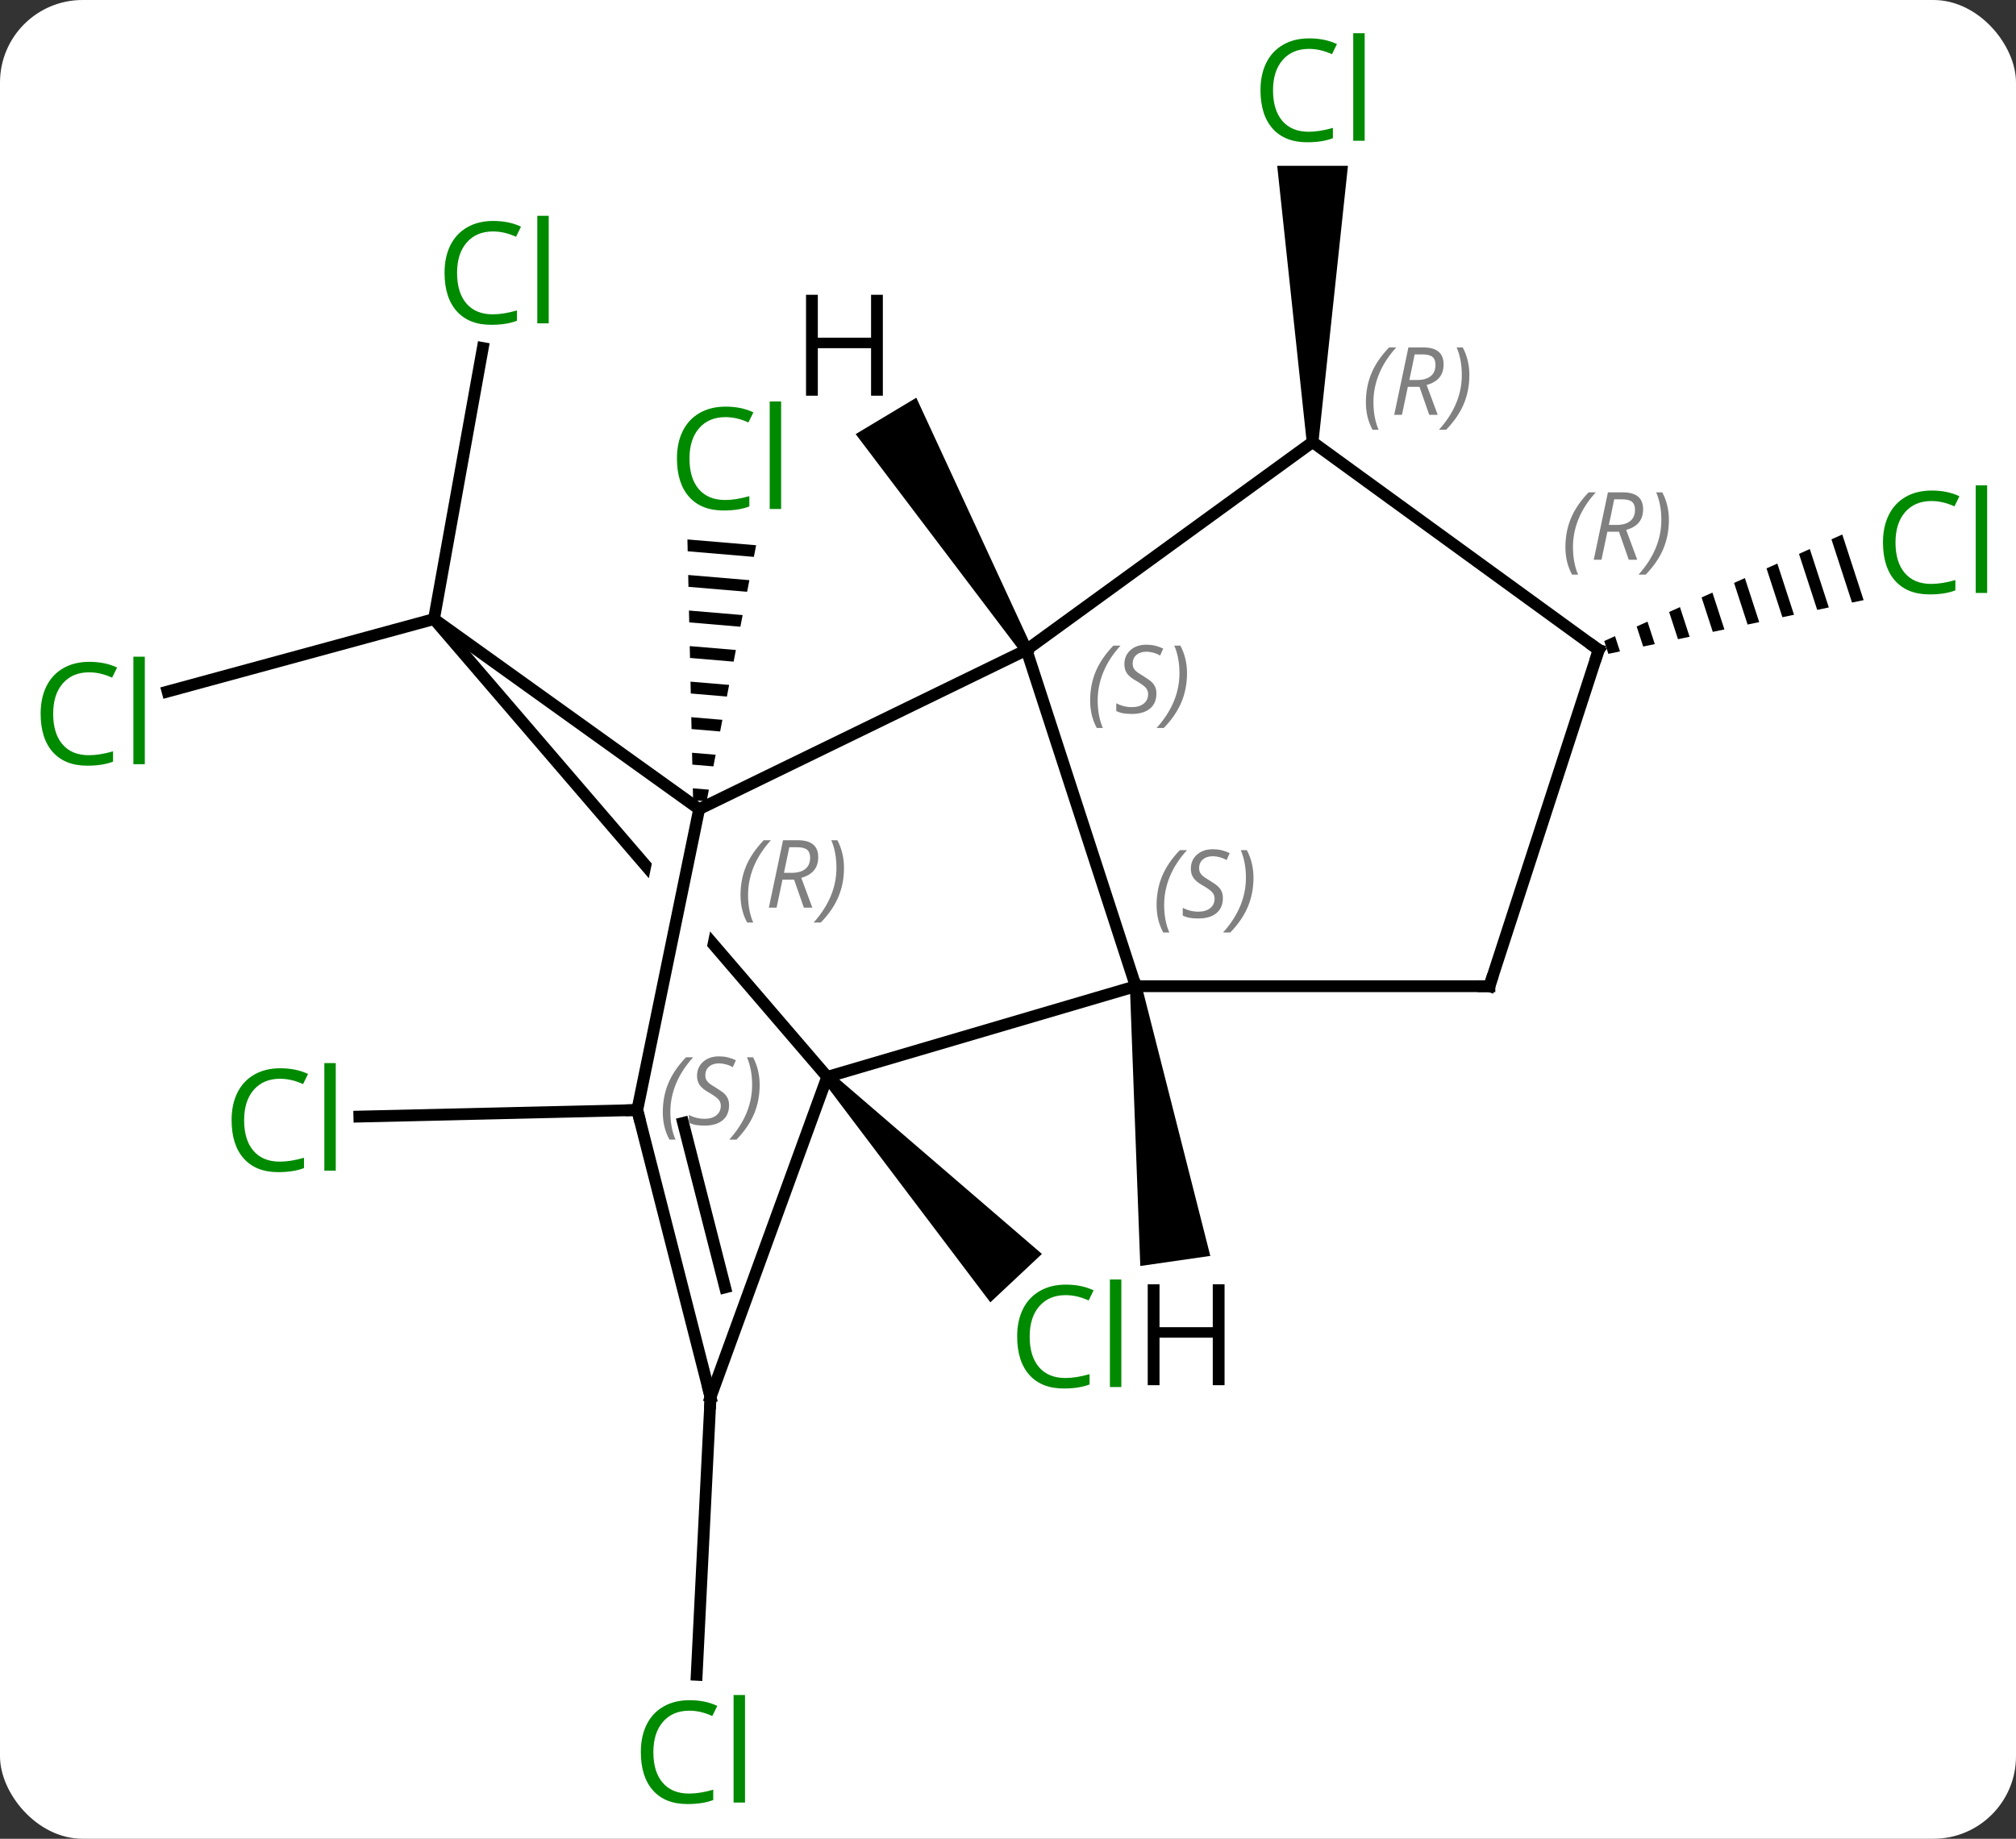<svg width="171" viewBox="0 0 171 156" style="fill-opacity:1; color-rendering:auto; color-interpolation:auto; text-rendering:auto; stroke:black; stroke-linecap:square; stroke-miterlimit:10; shape-rendering:auto; stroke-opacity:1; fill:black; stroke-dasharray:none; font-weight:normal; stroke-width:1; font-family:'Open Sans'; font-style:normal; stroke-linejoin:miter; font-size:12; stroke-dashoffset:0; image-rendering:auto;" height="156" class="cas-substance-image" xmlns:xlink="http://www.w3.org/1999/xlink" xmlns="http://www.w3.org/2000/svg"><rect x="0" y="0" width="171" height="156" fill="#333333" stroke="none"/><svg class="cas-substance-single-component"><rect y="0" x="0" width="171" stroke="none" ry="7" rx="7" height="156" fill="white" class="cas-substance-group"/><svg y="0" x="0" width="171" viewBox="0 0 171 156" style="fill:black;" height="156" class="cas-substance-single-component-image"><svg><g><clipPath id="clipPath_3b108cdfae1b4684af1030c1935c6fb51" clipPathUnits="userSpaceOnUse"><path d="M-28.88 -13.634 L-23.003 -12.426 L-29.764 20.453 L-35.641 19.245 L-28.88 -13.634 ZM-36.458 -41.354 L-66.804 -15.294 L-28.564 29.237 L1.782 3.177 L-36.458 -41.354 Z"/></clipPath><g transform="translate(86,78)" style="text-rendering:geometricPrecision; color-rendering:optimizeQuality; color-interpolation:linearRGB; stroke-linecap:butt; image-rendering:optimizeQuality;"><path style="stroke:none;" d="M-16.199 13.704 L-15.469 13.02 L2.377 28.384 L-1.998 32.49 Z"/><path style="stroke:none;" d="M-27.692 -32.234 L-27.67 -31.229 L-27.67 -31.229 L-22.055 -30.754 L-22.055 -30.754 L-21.864 -31.741 L-21.864 -31.741 L-27.692 -32.234 ZM-27.626 -29.218 L-27.604 -28.213 L-27.604 -28.213 L-22.628 -27.792 L-22.628 -27.792 L-22.437 -28.779 L-27.626 -29.218 ZM-27.561 -26.202 L-27.539 -25.196 L-27.539 -25.196 L-23.2 -24.829 L-23.2 -24.829 L-23.009 -25.817 L-23.009 -25.817 L-27.561 -26.202 ZM-27.495 -23.185 L-27.473 -22.18 L-27.473 -22.18 L-23.773 -21.867 L-23.773 -21.867 L-23.582 -22.855 L-23.582 -22.855 L-27.495 -23.185 ZM-27.429 -20.169 L-27.407 -19.164 L-27.407 -19.164 L-24.345 -18.905 L-24.345 -18.905 L-24.154 -19.892 L-24.154 -19.892 L-27.429 -20.169 ZM-27.364 -17.153 L-27.342 -16.147 L-27.342 -16.147 L-24.918 -15.942 L-24.918 -15.942 L-24.727 -16.93 L-24.727 -16.93 L-27.364 -17.153 ZM-27.298 -14.136 L-27.276 -13.131 L-27.276 -13.131 L-25.49 -12.98 L-25.49 -12.98 L-25.299 -13.967 L-25.299 -13.967 L-27.298 -14.136 ZM-27.233 -11.12 L-27.211 -10.115 L-27.211 -10.115 L-26.063 -10.018 L-26.063 -10.018 L-25.872 -11.005 L-27.233 -11.12 Z"/><path style="stroke:none;" d="M25.835 -40.494 L24.835 -40.494 L22.335 -63.931 L28.335 -63.931 Z"/><line y2="-25.479" y1="-48.474" x2="-49.188" x1="-45.05" style="fill:none;"/><line y2="-25.479" y1="-19.329" x2="-49.188" x1="-71.787" style="fill:none;"/><line y2="40.533" y1="64.091" x2="-25.731" x1="-26.906" style="fill:none;"/><path style="stroke:none;" d="M70.264 -32.653 L69.346 -32.243 L69.346 -32.243 L71.091 -26.879 L71.091 -26.879 L72.075 -27.086 L72.075 -27.086 L70.264 -32.653 ZM67.51 -31.421 L66.593 -31.01 L68.139 -26.257 L68.139 -26.257 L69.123 -26.464 L67.51 -31.421 ZM64.757 -30.189 L63.839 -29.778 L63.839 -29.778 L65.186 -25.636 L66.171 -25.843 L66.171 -25.843 L64.757 -30.189 ZM62.003 -28.956 L61.086 -28.546 L61.086 -28.546 L62.234 -25.014 L63.218 -25.221 L63.218 -25.221 L62.003 -28.956 ZM59.25 -27.724 L58.332 -27.313 L59.282 -24.392 L60.266 -24.6 L59.25 -27.724 ZM56.496 -26.492 L55.578 -26.081 L56.33 -23.771 L56.33 -23.771 L57.314 -23.978 L57.314 -23.978 L56.496 -26.492 ZM53.743 -25.259 L52.825 -24.849 L53.377 -23.149 L53.377 -23.149 L54.362 -23.356 L54.362 -23.356 L53.743 -25.259 ZM50.989 -24.027 L50.071 -23.616 L50.425 -22.528 L50.425 -22.528 L51.409 -22.735 L50.989 -24.027 Z"/><line y2="16.176" y1="16.73" x2="-31.947" x1="-55.521" style="fill:none;"/><line y2="-22.863" y1="5.67" x2="1.065" x1="10.335" style="fill:none;"/><line y2="13.362" y1="5.67" x2="-15.834" x1="10.335" style="fill:none;"/><line y2="5.67" y1="5.67" x2="40.335" x1="10.335" style="fill:none;"/><line y2="-9.357" y1="-22.863" x2="-26.697" x1="1.065" style="fill:none;"/><line y2="-40.494" y1="-22.863" x2="25.335" x1="1.065" style="fill:none;"/><line y2="-25.479" y1="13.362" x2="-49.188" x1="-15.834" style="fill:none; clip-path:url(#clipPath_3b108cdfae1b4684af1030c1935c6fb51);"/><line y2="40.533" y1="13.362" x2="-25.731" x1="-15.834" style="fill:none;"/><line y2="-22.863" y1="5.67" x2="49.605" x1="40.335" style="fill:none;"/><line y2="-25.479" y1="-9.357" x2="-49.188" x1="-26.697" style="fill:none;"/><line y2="16.176" y1="-9.357" x2="-31.947" x1="-26.697" style="fill:none;"/><line y2="-22.863" y1="-40.494" x2="49.605" x1="25.335" style="fill:none;"/><line y2="16.176" y1="40.533" x2="-31.947" x1="-25.731" style="fill:none;"/><line y2="17.268" y1="31.222" x2="-28.056" x1="-24.495" style="fill:none;"/><path style="stroke:none;" d="M9.84 5.741 L10.83 5.599 L16.66 28.551 L10.721 29.406 Z"/><path style="stroke:none;" d="M1.494 -23.12 L0.636 -22.606 L-13.421 -41.17 L-8.277 -44.258 Z"/></g><g transform="translate(86,78)" style="fill:rgb(0,138,0); text-rendering:geometricPrecision; color-rendering:optimizeQuality; image-rendering:optimizeQuality; font-family:'Open Sans'; stroke:rgb(0,138,0); color-interpolation:linearRGB;"><path style="stroke:none;" d="M4.386 31.879 Q2.98 31.879 2.16 32.816 Q1.339 33.754 1.339 35.394 Q1.339 37.066 2.129 37.988 Q2.918 38.91 4.371 38.91 Q5.277 38.91 6.418 38.582 L6.418 39.457 Q5.527 39.8 4.23 39.8 Q2.34 39.8 1.308 38.644 Q0.277 37.488 0.277 35.379 Q0.277 34.05 0.769 33.058 Q1.261 32.066 2.199 31.527 Q3.136 30.988 4.402 30.988 Q5.746 30.988 6.761 31.472 L6.34 32.332 Q5.355 31.879 4.386 31.879 ZM9.113 39.675 L8.144 39.675 L8.144 30.55 L9.113 30.55 L9.113 39.675 Z"/><path style="stroke:none;" d="M-24.471 -42.611 Q-25.877 -42.611 -26.697 -41.674 Q-27.517 -40.736 -27.517 -39.096 Q-27.517 -37.424 -26.728 -36.502 Q-25.939 -35.58 -24.486 -35.58 Q-23.58 -35.58 -22.439 -35.908 L-22.439 -35.033 Q-23.33 -34.69 -24.627 -34.69 Q-26.517 -34.69 -27.549 -35.846 Q-28.58 -37.002 -28.58 -39.111 Q-28.58 -40.44 -28.088 -41.432 Q-27.596 -42.424 -26.658 -42.963 Q-25.721 -43.502 -24.455 -43.502 Q-23.111 -43.502 -22.096 -43.018 L-22.517 -42.158 Q-23.502 -42.611 -24.471 -42.611 ZM-19.744 -34.815 L-20.713 -34.815 L-20.713 -43.94 L-19.744 -43.94 L-19.744 -34.815 Z"/><path style="stroke:none;" d="M25.026 -73.853 Q23.62 -73.853 22.8 -72.916 Q21.98 -71.978 21.98 -70.338 Q21.98 -68.666 22.769 -67.744 Q23.558 -66.822 25.011 -66.822 Q25.917 -66.822 27.058 -67.15 L27.058 -66.275 Q26.167 -65.931 24.87 -65.931 Q22.98 -65.931 21.948 -67.088 Q20.917 -68.244 20.917 -70.353 Q20.917 -71.681 21.409 -72.674 Q21.901 -73.666 22.839 -74.205 Q23.776 -74.744 25.042 -74.744 Q26.386 -74.744 27.401 -74.26 L26.98 -73.4 Q25.995 -73.853 25.026 -73.853 ZM29.753 -66.056 L28.784 -66.056 L28.784 -75.181 L29.753 -75.181 L29.753 -66.056 Z"/><path style="stroke:none;" d="M-44.184 -58.364 Q-45.59 -58.364 -46.41 -57.427 Q-47.23 -56.489 -47.23 -54.849 Q-47.23 -53.177 -46.441 -52.255 Q-45.652 -51.333 -44.199 -51.333 Q-43.293 -51.333 -42.152 -51.661 L-42.152 -50.786 Q-43.043 -50.443 -44.34 -50.443 Q-46.23 -50.443 -47.262 -51.599 Q-48.293 -52.755 -48.293 -54.864 Q-48.293 -56.193 -47.801 -57.185 Q-47.309 -58.177 -46.371 -58.716 Q-45.434 -59.255 -44.168 -59.255 Q-42.824 -59.255 -41.809 -58.771 L-42.23 -57.911 Q-43.215 -58.364 -44.184 -58.364 ZM-39.457 -50.568 L-40.426 -50.568 L-40.426 -59.693 L-39.457 -59.693 L-39.457 -50.568 Z"/><path style="stroke:none;" d="M-78.444 -20.96 Q-79.85 -20.96 -80.67 -20.023 Q-81.49 -19.085 -81.49 -17.445 Q-81.49 -15.773 -80.701 -14.851 Q-79.912 -13.929 -78.459 -13.929 Q-77.553 -13.929 -76.412 -14.257 L-76.412 -13.382 Q-77.303 -13.039 -78.6 -13.039 Q-80.49 -13.039 -81.522 -14.195 Q-82.553 -15.351 -82.553 -17.46 Q-82.553 -18.788 -82.061 -19.781 Q-81.569 -20.773 -80.631 -21.312 Q-79.694 -21.851 -78.428 -21.851 Q-77.084 -21.851 -76.069 -21.367 L-76.49 -20.507 Q-77.475 -20.96 -78.444 -20.96 ZM-73.717 -13.164 L-74.686 -13.164 L-74.686 -22.288 L-73.717 -22.288 L-73.717 -13.164 Z"/><path style="stroke:none;" d="M-27.534 67.135 Q-28.94 67.135 -29.76 68.072 Q-30.581 69.01 -30.581 70.65 Q-30.581 72.322 -29.791 73.244 Q-29.002 74.166 -27.549 74.166 Q-26.643 74.166 -25.502 73.838 L-25.502 74.713 Q-26.393 75.056 -27.69 75.056 Q-29.581 75.056 -30.612 73.9 Q-31.643 72.744 -31.643 70.635 Q-31.643 69.306 -31.151 68.314 Q-30.659 67.322 -29.721 66.783 Q-28.784 66.244 -27.518 66.244 Q-26.174 66.244 -25.159 66.728 L-25.581 67.588 Q-26.565 67.135 -27.534 67.135 ZM-22.807 74.931 L-23.776 74.931 L-23.776 65.806 L-22.807 65.806 L-22.807 74.931 Z"/><path style="stroke:none;" d="M77.826 -35.492 Q76.42 -35.492 75.6 -34.555 Q74.779 -33.617 74.779 -31.977 Q74.779 -30.305 75.569 -29.383 Q76.358 -28.461 77.811 -28.461 Q78.717 -28.461 79.858 -28.789 L79.858 -27.914 Q78.967 -27.57 77.67 -27.57 Q75.779 -27.57 74.748 -28.727 Q73.717 -29.883 73.717 -31.992 Q73.717 -33.321 74.209 -34.313 Q74.701 -35.305 75.639 -35.844 Q76.576 -36.383 77.842 -36.383 Q79.186 -36.383 80.201 -35.899 L79.779 -35.039 Q78.795 -35.492 77.826 -35.492 ZM82.553 -27.695 L81.584 -27.695 L81.584 -36.821 L82.553 -36.821 L82.553 -27.695 Z"/><path style="stroke:none;" d="M-62.247 13.522 Q-63.653 13.522 -64.473 14.459 Q-65.293 15.397 -65.293 17.037 Q-65.293 18.709 -64.504 19.631 Q-63.715 20.553 -62.262 20.553 Q-61.356 20.553 -60.215 20.225 L-60.215 21.1 Q-61.106 21.444 -62.403 21.444 Q-64.293 21.444 -65.325 20.287 Q-66.356 19.131 -66.356 17.022 Q-66.356 15.694 -65.864 14.701 Q-65.372 13.709 -64.434 13.17 Q-63.497 12.631 -62.231 12.631 Q-60.887 12.631 -59.872 13.115 L-60.294 13.975 Q-61.278 13.522 -62.247 13.522 ZM-57.52 21.319 L-58.489 21.319 L-58.489 12.194 L-57.52 12.194 L-57.52 21.319 Z"/></g><g transform="translate(86,78)" style="font-size:8.4px; fill:gray; text-rendering:geometricPrecision; image-rendering:optimizeQuality; color-rendering:optimizeQuality; font-family:'Open Sans'; font-style:italic; stroke:gray; color-interpolation:linearRGB;"><path style="stroke:none;" d="M12.104 -1.217 Q12.104 -2.545 12.573 -3.67 Q13.042 -4.795 14.073 -5.873 L14.683 -5.873 Q13.714 -4.811 13.229 -3.639 Q12.745 -2.467 12.745 -1.233 Q12.745 0.096 13.183 1.111 L12.667 1.111 Q12.104 0.08 12.104 -1.217 ZM17.727 -1.811 Q17.727 -0.983 17.18 -0.529 Q16.633 -0.076 15.633 -0.076 Q15.227 -0.076 14.915 -0.131 Q14.602 -0.186 14.321 -0.326 L14.321 -0.983 Q14.946 -0.654 15.649 -0.654 Q16.274 -0.654 16.649 -0.951 Q17.024 -1.248 17.024 -1.764 Q17.024 -2.076 16.821 -2.303 Q16.618 -2.53 16.055 -2.858 Q15.461 -3.186 15.235 -3.514 Q15.008 -3.842 15.008 -4.295 Q15.008 -5.029 15.524 -5.49 Q16.04 -5.951 16.883 -5.951 Q17.258 -5.951 17.594 -5.873 Q17.93 -5.795 18.305 -5.623 L18.04 -5.029 Q17.79 -5.186 17.469 -5.272 Q17.149 -5.358 16.883 -5.358 Q16.352 -5.358 16.032 -5.084 Q15.711 -4.811 15.711 -4.342 Q15.711 -4.139 15.782 -3.99 Q15.852 -3.842 15.993 -3.709 Q16.133 -3.576 16.555 -3.326 Q17.118 -2.983 17.321 -2.787 Q17.524 -2.592 17.625 -2.358 Q17.727 -2.123 17.727 -1.811 ZM20.322 -3.53 Q20.322 -2.201 19.845 -1.069 Q19.368 0.064 18.353 1.111 L17.743 1.111 Q19.681 -1.045 19.681 -3.53 Q19.681 -4.858 19.243 -5.873 L19.759 -5.873 Q20.322 -4.811 20.322 -3.53 Z"/><path style="stroke:none;" d="M6.467 -18.569 Q6.467 -19.897 6.936 -21.022 Q7.404 -22.147 8.436 -23.226 L9.045 -23.226 Q8.076 -22.163 7.592 -20.991 Q7.107 -19.819 7.107 -18.585 Q7.107 -17.257 7.545 -16.241 L7.029 -16.241 Q6.467 -17.272 6.467 -18.569 ZM12.089 -19.163 Q12.089 -18.335 11.543 -17.882 Q10.996 -17.429 9.996 -17.429 Q9.589 -17.429 9.277 -17.483 Q8.964 -17.538 8.683 -17.679 L8.683 -18.335 Q9.308 -18.007 10.011 -18.007 Q10.636 -18.007 11.011 -18.304 Q11.386 -18.601 11.386 -19.116 Q11.386 -19.429 11.183 -19.655 Q10.98 -19.882 10.418 -20.21 Q9.824 -20.538 9.597 -20.866 Q9.371 -21.194 9.371 -21.647 Q9.371 -22.382 9.886 -22.843 Q10.402 -23.304 11.246 -23.304 Q11.621 -23.304 11.957 -23.226 Q12.293 -23.147 12.668 -22.976 L12.402 -22.382 Q12.152 -22.538 11.832 -22.624 Q11.511 -22.71 11.246 -22.71 Q10.714 -22.71 10.394 -22.436 Q10.074 -22.163 10.074 -21.694 Q10.074 -21.491 10.144 -21.343 Q10.214 -21.194 10.355 -21.061 Q10.496 -20.929 10.918 -20.679 Q11.48 -20.335 11.683 -20.14 Q11.886 -19.944 11.988 -19.71 Q12.089 -19.476 12.089 -19.163 ZM14.684 -20.882 Q14.684 -19.554 14.207 -18.421 Q13.731 -17.288 12.715 -16.241 L12.106 -16.241 Q14.043 -18.397 14.043 -20.882 Q14.043 -22.21 13.606 -23.226 L14.121 -23.226 Q14.684 -22.163 14.684 -20.882 Z"/><path style="stroke:none;" d="M-29.781 16.357 Q-29.781 15.028 -29.312 13.903 Q-28.843 12.778 -27.812 11.7 L-27.203 11.7 Q-28.171 12.763 -28.656 13.935 Q-29.14 15.107 -29.14 16.341 Q-29.14 17.669 -28.703 18.685 L-29.218 18.685 Q-29.781 17.653 -29.781 16.357 ZM-24.158 15.763 Q-24.158 16.591 -24.705 17.044 Q-25.252 17.497 -26.252 17.497 Q-26.658 17.497 -26.971 17.442 Q-27.283 17.388 -27.564 17.247 L-27.564 16.591 Q-26.939 16.919 -26.236 16.919 Q-25.611 16.919 -25.236 16.622 Q-24.861 16.325 -24.861 15.81 Q-24.861 15.497 -25.064 15.271 Q-25.268 15.044 -25.83 14.716 Q-26.424 14.388 -26.65 14.06 Q-26.877 13.732 -26.877 13.278 Q-26.877 12.544 -26.361 12.083 Q-25.846 11.622 -25.002 11.622 Q-24.627 11.622 -24.291 11.7 Q-23.955 11.778 -23.58 11.95 L-23.846 12.544 Q-24.096 12.388 -24.416 12.302 Q-24.736 12.216 -25.002 12.216 Q-25.533 12.216 -25.854 12.489 Q-26.174 12.763 -26.174 13.232 Q-26.174 13.435 -26.104 13.583 Q-26.033 13.732 -25.893 13.864 Q-25.752 13.997 -25.33 14.247 Q-24.768 14.591 -24.564 14.786 Q-24.361 14.982 -24.26 15.216 Q-24.158 15.45 -24.158 15.763 ZM-21.564 14.044 Q-21.564 15.372 -22.04 16.505 Q-22.517 17.638 -23.532 18.685 L-24.142 18.685 Q-22.204 16.528 -22.204 14.044 Q-22.204 12.716 -22.642 11.7 L-22.126 11.7 Q-21.564 12.763 -21.564 14.044 Z"/></g><g transform="translate(86,78)" style="stroke-linecap:butt; font-size:8.4px; text-rendering:geometricPrecision; image-rendering:optimizeQuality; color-rendering:optimizeQuality; font-family:'Open Sans'; font-style:italic; color-interpolation:linearRGB; stroke-miterlimit:5;"><path style="fill:none;" d="M39.835 5.67 L40.335 5.67 L40.489 5.194"/><path style="fill:gray; stroke:none;" d="M-23.188 -2.059 Q-23.188 -3.387 -22.719 -4.512 Q-22.251 -5.637 -21.219 -6.715 L-20.61 -6.715 Q-21.579 -5.652 -22.063 -4.481 Q-22.548 -3.309 -22.548 -2.074 Q-22.548 -0.746 -22.11 0.27 L-22.626 0.27 Q-23.188 -0.762 -23.188 -2.059 ZM-19.628 -3.371 L-20.128 -0.996 L-20.784 -0.996 L-19.581 -6.715 L-18.331 -6.715 Q-16.597 -6.715 -16.597 -5.277 Q-16.597 -3.918 -18.034 -3.527 L-17.097 -0.996 L-17.816 -0.996 L-18.644 -3.371 L-19.628 -3.371 ZM-19.05 -6.121 Q-19.441 -4.199 -19.503 -3.949 L-18.847 -3.949 Q-18.097 -3.949 -17.691 -4.277 Q-17.284 -4.606 -17.284 -5.231 Q-17.284 -5.699 -17.542 -5.91 Q-17.8 -6.121 -18.394 -6.121 L-19.05 -6.121 ZM-14.411 -4.371 Q-14.411 -3.043 -14.887 -1.91 Q-15.364 -0.777 -16.38 0.27 L-16.989 0.27 Q-15.052 -1.887 -15.052 -4.371 Q-15.052 -5.699 -15.489 -6.715 L-14.973 -6.715 Q-14.411 -5.652 -14.411 -4.371 Z"/><path style="fill:gray; stroke:none;" d="M29.856 -43.87 Q29.856 -45.198 30.325 -46.323 Q30.794 -47.448 31.825 -48.526 L32.434 -48.526 Q31.466 -47.464 30.981 -46.292 Q30.497 -45.12 30.497 -43.886 Q30.497 -42.558 30.934 -41.542 L30.419 -41.542 Q29.856 -42.573 29.856 -43.87 ZM33.416 -45.183 L32.916 -42.808 L32.26 -42.808 L33.463 -48.526 L34.713 -48.526 Q36.448 -48.526 36.448 -47.089 Q36.448 -45.73 35.01 -45.339 L35.948 -42.808 L35.229 -42.808 L34.401 -45.183 L33.416 -45.183 ZM33.995 -47.933 Q33.604 -46.011 33.541 -45.761 L34.198 -45.761 Q34.948 -45.761 35.354 -46.089 Q35.76 -46.417 35.76 -47.042 Q35.76 -47.511 35.502 -47.722 Q35.245 -47.933 34.651 -47.933 L33.995 -47.933 ZM38.634 -46.183 Q38.634 -44.855 38.157 -43.722 Q37.681 -42.589 36.665 -41.542 L36.056 -41.542 Q37.993 -43.698 37.993 -46.183 Q37.993 -47.511 37.556 -48.526 L38.071 -48.526 Q38.634 -47.464 38.634 -46.183 Z"/><path style="fill:none;" d="M-25.855 40.048 L-25.731 40.533 L-25.756 41.032"/><path style="fill:none;" d="M49.45 -22.387 L49.605 -22.863 L49.2 -23.157"/><path style="fill:gray; stroke:none;" d="M46.78 -31.576 Q46.78 -32.904 47.249 -34.029 Q47.718 -35.154 48.749 -36.232 L49.358 -36.232 Q48.39 -35.17 47.905 -33.998 Q47.421 -32.826 47.421 -31.591 Q47.421 -30.263 47.858 -29.248 L47.343 -29.248 Q46.78 -30.279 46.78 -31.576 ZM50.34 -32.888 L49.84 -30.513 L49.184 -30.513 L50.387 -36.232 L51.637 -36.232 Q53.372 -36.232 53.372 -34.795 Q53.372 -33.435 51.934 -33.045 L52.872 -30.513 L52.153 -30.513 L51.325 -32.888 L50.34 -32.888 ZM50.919 -35.638 Q50.528 -33.717 50.465 -33.467 L51.122 -33.467 Q51.872 -33.467 52.278 -33.795 Q52.684 -34.123 52.684 -34.748 Q52.684 -35.217 52.426 -35.427 Q52.169 -35.638 51.575 -35.638 L50.919 -35.638 ZM55.558 -33.888 Q55.558 -32.56 55.081 -31.427 Q54.605 -30.295 53.589 -29.248 L52.98 -29.248 Q54.917 -31.404 54.917 -33.888 Q54.917 -35.217 54.48 -36.232 L54.995 -36.232 Q55.558 -35.17 55.558 -33.888 Z"/><path style="fill:none;" d="M-31.823 16.66 L-31.947 16.176 L-32.447 16.188"/><path style="stroke:none;" d="M17.868 39.52 L16.868 39.52 L16.868 35.489 L12.352 35.489 L12.352 39.52 L11.352 39.52 L11.352 30.958 L12.352 30.958 L12.352 34.598 L16.868 34.598 L16.868 30.958 L17.868 30.958 L17.868 39.52 Z"/><path style="stroke:none;" d="M-11.115 -44.429 L-12.115 -44.429 L-12.115 -48.46 L-16.631 -48.46 L-16.631 -44.429 L-17.631 -44.429 L-17.631 -52.991 L-16.631 -52.991 L-16.631 -49.351 L-12.115 -49.351 L-12.115 -52.991 L-11.115 -52.991 L-11.115 -44.429 Z"/></g></g></svg></svg></svg></svg>